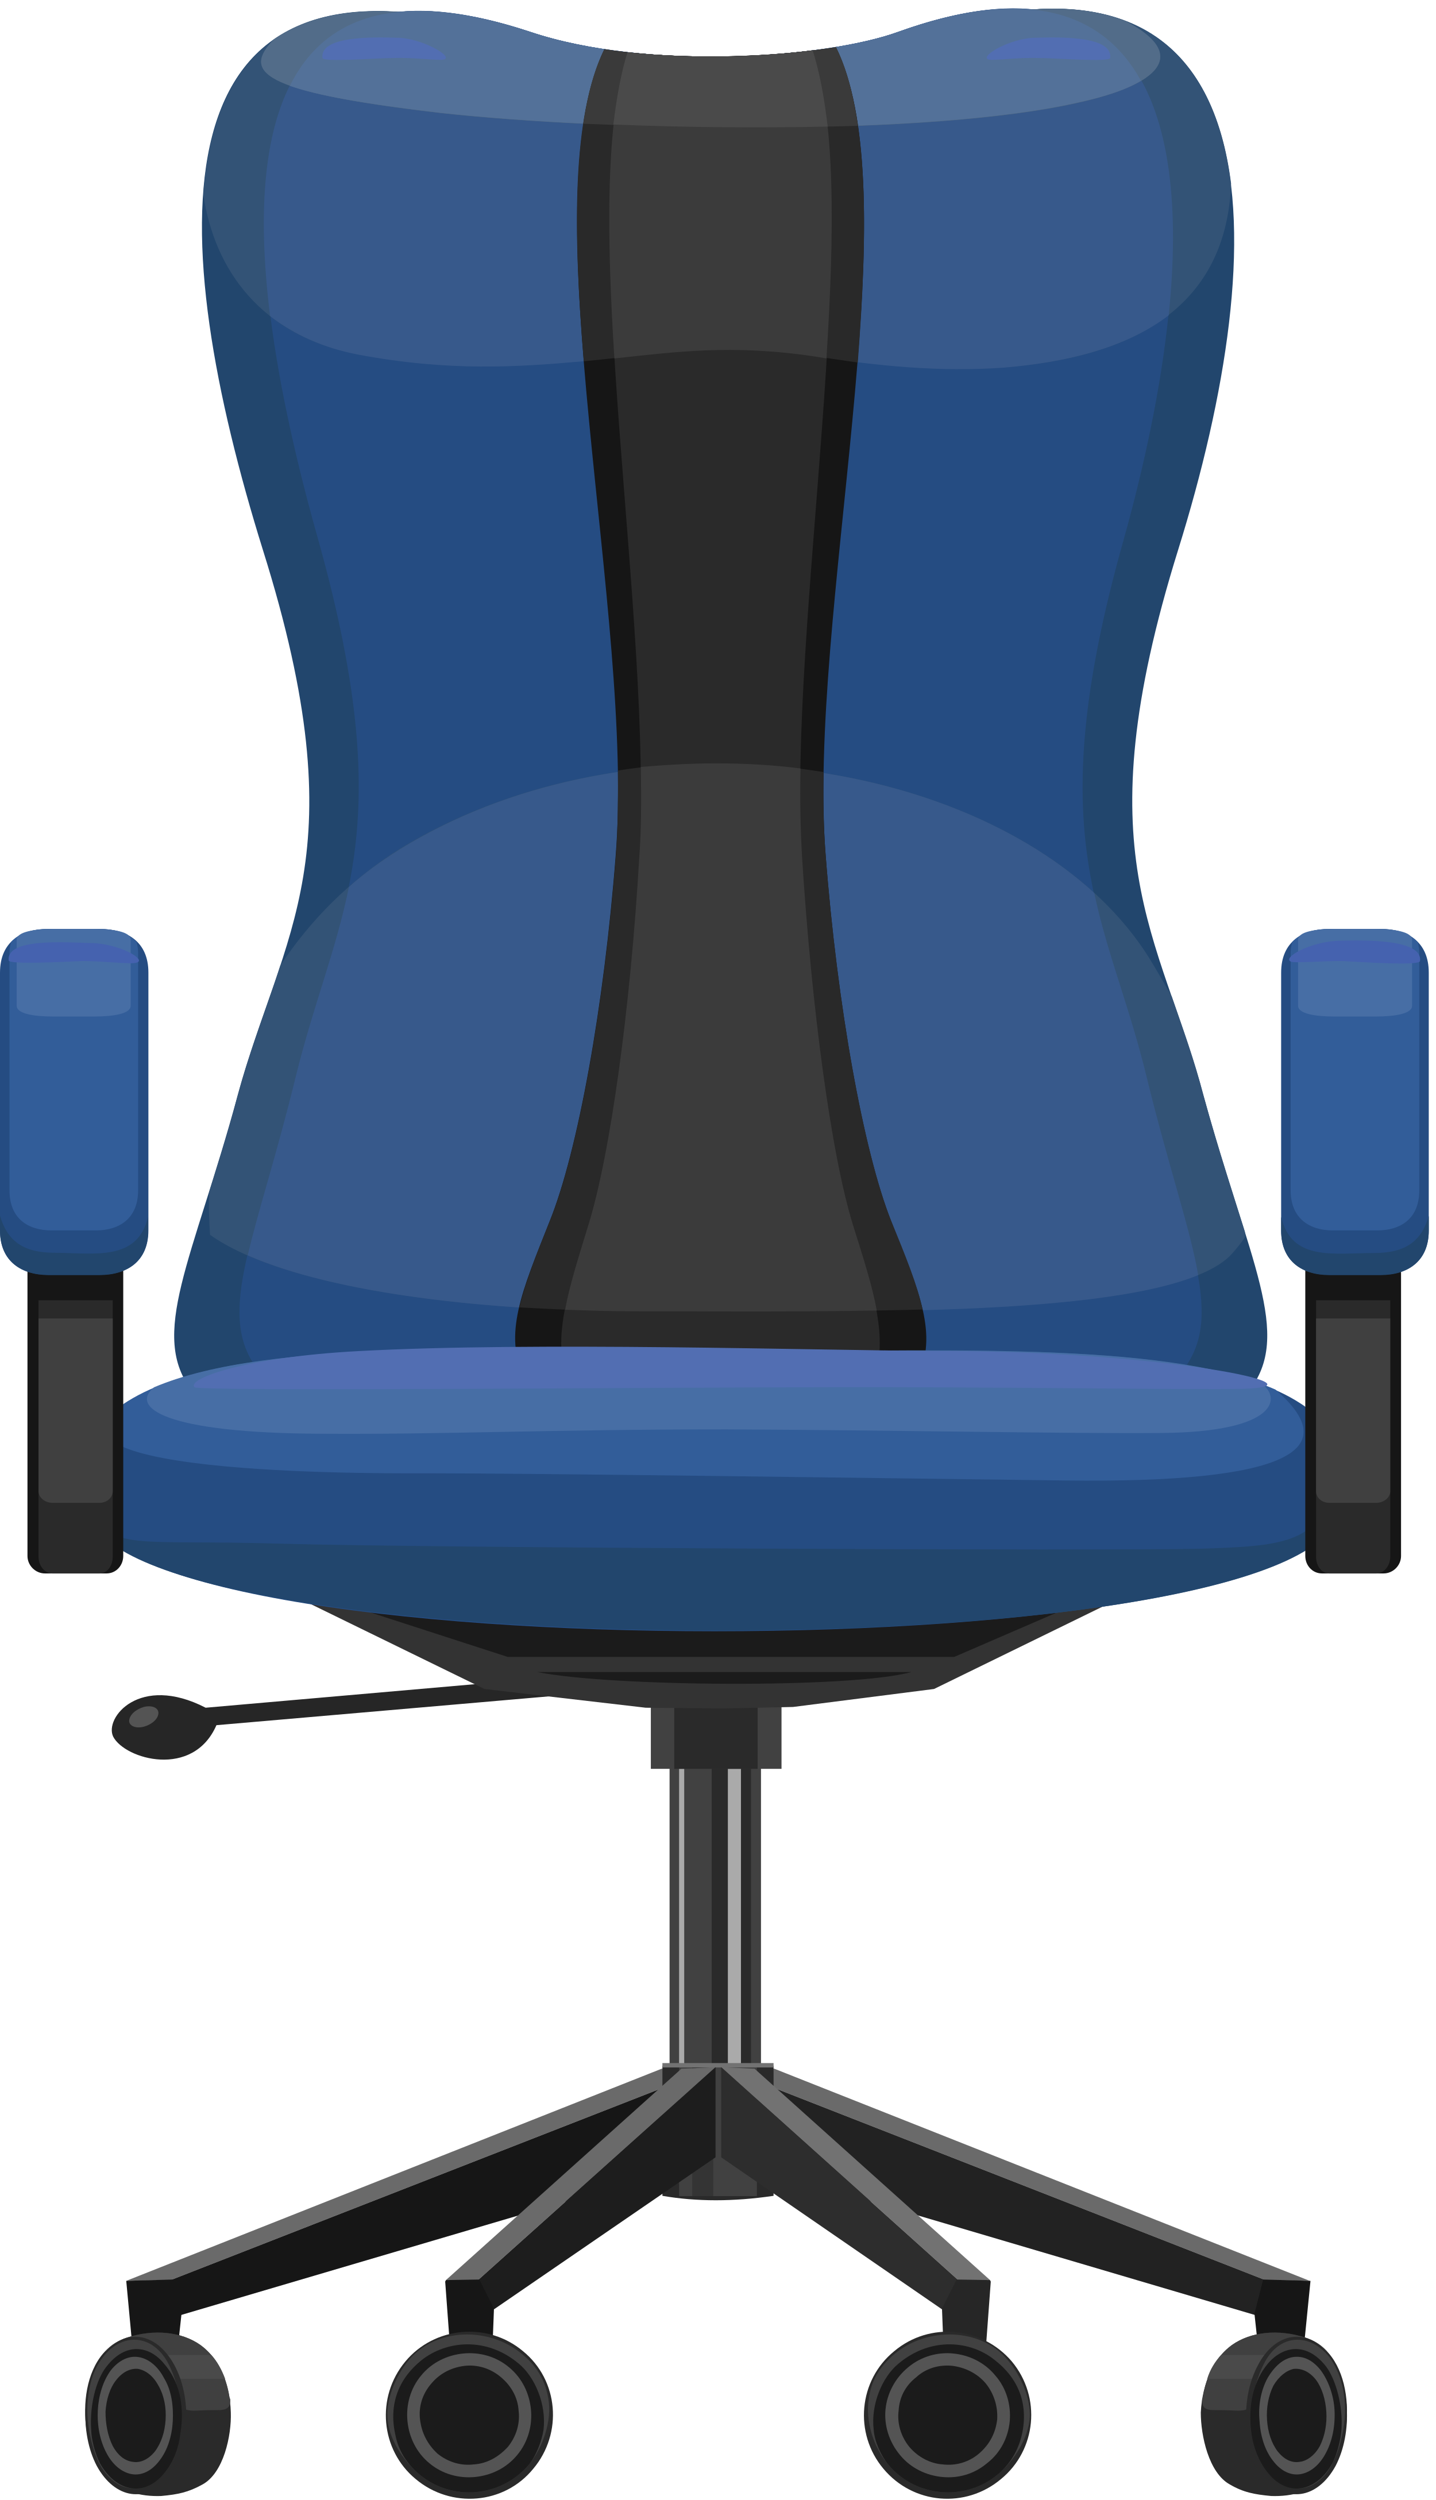 <svg width="108" height="188" viewBox="0 0 108 188" fill="none" xmlns="http://www.w3.org/2000/svg">
<g clip-path="url(#clip0_9_1224)">
<path fill-rule="evenodd" clip-rule="evenodd" d="M14.482 104.656C11.142 100.388 14.482 94.827 17.861 82.431C21.24 70.034 27.033 64.454 19.773 41.36C12.57 18.247 10.755 -5.677 37.962 2.452C47.906 5.406 63.257 4.421 69.378 2.452C96.315 -6.237 95.813 18.247 88.61 41.341C81.408 64.454 87.181 70.015 90.522 82.412C93.901 94.808 97.299 100.388 93.901 104.636C55.765 106.297 52.656 106.297 14.482 104.656Z" fill="#22466D"/>
<path fill-rule="evenodd" clip-rule="evenodd" d="M19.232 102.802C16.278 98.593 19.232 93.128 22.244 80.944C25.199 68.76 30.277 63.295 23.944 40.626C17.533 17.977 15.95 -5.523 39.874 2.394C48.66 5.348 62.157 4.364 67.563 2.394C91.275 -6.121 90.831 17.957 84.498 40.626C78.106 63.295 83.184 68.76 86.197 80.944C89.151 93.128 92.105 98.593 89.151 102.802C55.553 104.385 52.83 104.385 19.232 102.802Z" fill="#254C82"/>
<path fill-rule="evenodd" clip-rule="evenodd" d="M15.293 14.636C16.065 3.977 22.013 -2.298 37.962 2.452C47.906 5.406 63.257 4.422 69.378 2.452C84.883 -2.568 91.275 3.437 92.588 13.806C92.202 23.962 83.957 26.975 75.441 27.631C70.633 27.959 66.096 27.515 61.23 26.762C53.911 25.662 49.316 26.646 43.851 27.148C38.889 27.593 33.791 27.921 27.033 26.666C19.618 25.295 16.123 20.274 15.293 14.636Z" fill="#335376"/>
<path fill-rule="evenodd" clip-rule="evenodd" d="M20.314 23.769C18.363 8.09 22.013 -3.553 39.874 2.394C48.659 5.348 62.157 4.364 67.563 2.394C85.27 -3.997 89.537 7.859 87.896 23.712C84.613 26.222 80.076 27.264 75.441 27.651C70.633 27.979 66.096 27.535 61.23 26.782C53.912 25.681 49.316 26.666 43.851 27.168C38.889 27.612 33.791 27.94 27.033 26.685C24.253 26.164 22.071 25.121 20.314 23.769Z" fill="#37598B"/>
<path fill-rule="evenodd" clip-rule="evenodd" d="M20.603 2.954C24.214 0.502 29.717 -0 37.981 2.471C47.926 5.426 63.276 4.441 69.397 2.471C76.059 0.289 81.041 0.174 84.69 1.602C89.556 4.171 87.046 6.41 81.08 7.723C69.764 10.292 45.956 9.905 33.115 8.496C19.29 6.874 18.305 5.348 20.603 2.954Z" fill="#44607F"/>
<path fill-rule="evenodd" clip-rule="evenodd" d="M21.8 6.449C24.426 1.197 29.929 -0.869 39.873 2.394C48.659 5.348 62.156 4.364 67.563 2.394C77.295 -1.101 82.972 0.927 85.81 6.063C84.767 6.719 83.126 7.26 81.06 7.704C69.745 10.272 45.937 9.886 33.096 8.476C27.323 7.801 23.808 7.163 21.8 6.449Z" fill="#466592"/>
<path fill-rule="evenodd" clip-rule="evenodd" d="M20.603 2.954C24.214 0.502 29.775 -0 37.981 2.471C47.926 5.426 63.277 4.441 69.398 2.471C76.059 0.289 81.041 0.174 84.691 1.602C89.556 4.171 87.046 6.41 81.08 7.723C69.764 10.292 45.956 9.905 33.116 8.496C19.232 6.874 18.305 5.348 20.603 2.954Z" fill="#526C89"/>
<path fill-rule="evenodd" clip-rule="evenodd" d="M21.8 6.449C24.426 1.197 29.929 -0.869 39.873 2.394C48.659 5.348 62.156 4.364 67.563 2.394C77.295 -1.101 82.972 0.927 85.81 6.063C84.767 6.719 83.126 7.26 81.06 7.704C69.745 10.272 45.937 9.886 33.096 8.476C27.323 7.801 23.808 7.163 21.8 6.449Z" fill="#537199"/>
<path fill-rule="evenodd" clip-rule="evenodd" d="M15.737 89.633C16.393 87.509 17.166 85.153 17.861 82.431C18.846 78.762 20.101 75.711 21.085 72.603C23.325 69.223 26.28 66.211 30.045 63.855C48.833 52.328 77.237 57.348 86.428 72.043C87.027 73.027 87.567 73.954 88.127 74.939C88.938 77.295 89.826 79.689 90.522 82.431C91.661 86.524 92.761 89.865 93.63 92.645V93.032C93.36 93.476 93.032 93.843 92.704 94.229C88.34 99.307 63.044 98.593 47.636 98.593C35.008 98.593 21.298 96.797 15.795 92.858C15.737 91.835 15.679 90.734 15.737 89.633Z" fill="#335376"/>
<path fill-rule="evenodd" clip-rule="evenodd" d="M18.634 94.403C19.406 91.062 20.816 86.814 22.244 80.963C23.557 75.615 25.257 71.521 26.241 66.713C27.381 65.671 28.694 64.744 30.065 63.875C46.555 53.718 70.537 56.383 82.296 67.157C83.281 71.791 84.98 75.788 86.235 80.983C87.876 87.702 89.518 92.394 90.116 95.889C82.142 99.172 61.172 98.612 47.675 98.612C36.823 98.593 25.179 97.299 18.634 94.403Z" fill="#37598B"/>
<path fill-rule="evenodd" clip-rule="evenodd" d="M45.454 3.707C51.363 4.576 58.025 4.306 62.871 3.553C68.606 15.293 60.689 46.38 62.099 64.357C62.968 75.615 64.937 86.582 67.023 91.834C69.147 97.183 70.576 100.311 68.992 103.69C57.793 104.134 50.59 104.134 39.43 103.69C37.846 100.311 39.217 97.183 41.341 91.834C43.465 86.582 45.435 75.615 46.304 64.357C47.752 46.38 39.816 15.505 45.454 3.707Z" fill="#161616"/>
<path fill-rule="evenodd" clip-rule="evenodd" d="M47.192 3.939C51.942 4.422 57.02 4.325 61.114 3.784C65.15 16.084 59.26 46.67 60.303 64.473C61.017 75.788 62.485 86.814 64.126 92.124C65.767 97.376 66.81 100.543 65.71 103.806C57.349 104.076 51.015 104.076 42.654 103.806C41.554 100.524 42.654 97.357 44.238 92.124C45.879 86.833 47.404 75.788 48.061 64.473C49.161 46.593 43.272 16.22 47.192 3.939Z" fill="#2A2A2A"/>
<path fill-rule="evenodd" clip-rule="evenodd" d="M61.944 58.063C61.886 60.303 61.944 62.369 62.099 64.338C62.968 75.595 64.937 86.563 67.023 91.815C68.123 94.499 68.992 96.623 69.379 98.477C61.886 98.689 53.97 98.593 47.636 98.593C44.798 98.593 41.901 98.477 39.063 98.322C39.507 96.469 40.318 94.383 41.361 91.815C43.485 86.563 45.454 75.595 46.323 64.338C46.478 62.369 46.478 60.187 46.478 57.947C48.834 57.561 51.286 57.406 53.796 57.406C56.596 57.406 59.318 57.638 61.944 58.063Z" fill="#292929"/>
<path fill-rule="evenodd" clip-rule="evenodd" d="M60.207 57.792C60.149 60.148 60.207 62.388 60.322 64.454C61.037 75.769 62.504 86.795 64.146 92.105C64.957 94.673 65.613 96.739 65.941 98.554C59.492 98.67 53.004 98.612 47.636 98.612C45.937 98.612 44.199 98.554 42.5 98.496C42.828 96.7 43.485 94.615 44.257 92.105C45.898 86.814 47.424 75.769 48.08 64.454C48.235 62.369 48.235 60.09 48.196 57.676C50.05 57.522 51.904 57.406 53.815 57.406C55.997 57.406 58.121 57.522 60.207 57.792Z" fill="#3B3B3B"/>
<path fill-rule="evenodd" clip-rule="evenodd" d="M45.454 3.707C51.363 4.576 58.024 4.306 62.871 3.553C65.381 8.631 65.265 17.475 64.512 27.264C63.412 27.11 62.33 26.936 61.23 26.782C53.969 25.681 49.316 26.666 43.909 27.168C43.098 17.475 42.982 8.785 45.454 3.707Z" fill="#292929"/>
<path fill-rule="evenodd" clip-rule="evenodd" d="M47.192 3.939C51.942 4.422 57.02 4.325 61.114 3.784C62.871 9.036 62.755 17.494 62.157 26.955L61.23 26.801C54.993 25.874 50.745 26.473 46.207 26.955C45.609 17.532 45.551 9.114 47.192 3.939Z" fill="#3B3B3B"/>
<path fill-rule="evenodd" clip-rule="evenodd" d="M45.454 3.707C51.363 4.576 58.025 4.306 62.871 3.553C63.682 5.136 64.184 7.163 64.512 9.461C57.735 9.674 50.417 9.577 43.871 9.307C44.199 7.106 44.682 5.252 45.454 3.707Z" fill="#3A3A3A"/>
<path fill-rule="evenodd" clip-rule="evenodd" d="M47.192 3.939C51.942 4.422 57.02 4.325 61.114 3.784C61.654 5.426 61.983 7.337 62.253 9.519C56.904 9.635 51.324 9.577 46.13 9.365C46.381 7.318 46.709 5.464 47.192 3.939Z" fill="#4A4A4A"/>
<path fill-rule="evenodd" clip-rule="evenodd" d="M15.467 128.425L53.66 125.085L54.143 126.456L16.278 129.738C14.521 133.774 9.404 132.307 8.516 130.607C7.82 129.198 10.485 125.857 15.467 128.425Z" fill="#262626"/>
<path fill-rule="evenodd" clip-rule="evenodd" d="M10.813 128.368C11.412 128.213 11.914 128.425 11.914 128.812C11.914 129.256 11.431 129.681 10.813 129.854C10.215 130.009 9.713 129.796 9.713 129.41C9.732 128.966 10.215 128.541 10.813 128.368Z" fill="#545454"/>
<path d="M57.233 130.607H50.358V161.309H57.233V130.607Z" fill="#414141"/>
<path d="M56.48 131.052H53.525V161.309H56.48V131.052Z" fill="#2A2A2A"/>
<path d="M55.727 131.109H54.742V161.309H55.727V131.109Z" fill="#AAAAAA"/>
<path d="M51.459 131.109H51.073V161.309H51.459V131.109Z" fill="#AAAAAA"/>
<path fill-rule="evenodd" clip-rule="evenodd" d="M58.777 127.344V133.021H48.949V127.402C49.219 126.533 51.13 126.031 53.814 126.031C56.421 126.031 58.294 126.301 58.777 127.344Z" fill="#414141"/>
<path fill-rule="evenodd" clip-rule="evenodd" d="M56.982 126.244V133.021H50.706V126.301C51.517 126.147 52.618 126.031 53.815 126.031C55.07 126.031 56.151 126.07 56.982 126.244Z" fill="#2A2A2A"/>
<path fill-rule="evenodd" clip-rule="evenodd" d="M83.802 120.393L70.247 127.016L59.646 128.368L54.298 128.483L48.563 128.425L36.437 127.016L22.882 120.393H83.802Z" fill="#333333"/>
<path fill-rule="evenodd" clip-rule="evenodd" d="M81.504 120.393L71.773 124.602H38.175L25.179 120.393H81.504ZM68.548 125.741C64.01 126.997 45.821 126.842 40.414 125.741H68.548Z" fill="#1B1B1B"/>
<path fill-rule="evenodd" clip-rule="evenodd" d="M100.736 113.248C100.736 125.819 6.719 125.819 6.719 113.248C6.719 110.68 6.932 107.012 9.616 105.39C17.533 100.466 36.224 101.624 53.815 101.682C71.347 101.682 90.251 100.582 97.84 105.563C100.408 107.185 100.736 110.719 100.736 113.248Z" fill="#254C82"/>
<path fill-rule="evenodd" clip-rule="evenodd" d="M9.616 105.37C17.533 100.446 36.224 101.605 53.815 101.663C70.034 101.663 87.355 100.736 95.928 104.501C101.18 109.039 96.913 111.549 80.133 111.337C63.411 111.124 40.086 110.796 32.343 110.796C30.914 110.777 0.154 111.221 9.616 105.37Z" fill="#325D99"/>
<path fill-rule="evenodd" clip-rule="evenodd" d="M11.585 104.328C20.332 100.62 37.537 101.605 53.815 101.644C69.32 101.644 85.887 100.833 94.789 103.999C96.372 104.984 96.314 107.707 87.258 107.765C80.056 107.822 67.756 107.552 54.645 107.494C40.993 107.494 33.772 107.88 24.272 107.822C12.242 107.784 9.77 105.814 11.585 104.328Z" fill="#476EA5"/>
<path fill-rule="evenodd" clip-rule="evenodd" d="M100.736 113.248C100.736 125.915 7.164 125.49 6.719 113.519C8.573 116.685 10.099 115.759 21.086 116.087C32.111 116.415 83.532 116.627 90.135 116.473C96.797 116.261 99.423 116.087 100.62 110.951C100.736 111.665 100.736 112.476 100.736 113.248Z" fill="#22466D"/>
<path fill-rule="evenodd" clip-rule="evenodd" d="M98.555 171.524H98.497L58.237 155.574L54.24 155.458L95.156 171.466L98.555 171.524Z" fill="#6A6A6A"/>
<path fill-rule="evenodd" clip-rule="evenodd" d="M94.77 174.208L54.24 162.236V155.458L95.156 171.466L94.77 174.208Z" fill="#222222"/>
<path fill-rule="evenodd" clip-rule="evenodd" d="M98.555 171.524V171.582L97.956 177.587L94.77 177.915L94.346 173.995L95.002 171.427L98.555 171.524Z" fill="#161616"/>
<path fill-rule="evenodd" clip-rule="evenodd" d="M9.5 171.524L49.76 155.574L53.815 155.458L12.841 171.466L9.5 171.524Z" fill="#6A6A6A"/>
<path fill-rule="evenodd" clip-rule="evenodd" d="M13.227 174.208L53.815 162.236V155.458L12.841 171.466L13.227 174.208Z" fill="#161616"/>
<path fill-rule="evenodd" clip-rule="evenodd" d="M9.5 171.524V171.582L10.06 177.587L13.227 177.915L13.652 173.995L12.995 171.427L9.5 171.524Z" fill="#161616"/>
<path fill-rule="evenodd" clip-rule="evenodd" d="M49.819 155.362H58.179V165.132C55.167 165.576 52.387 165.576 49.819 165.132V155.362Z" fill="#2A2A2A"/>
<path d="M56.924 155.42H51.073V165.152H56.924V155.42Z" fill="#414141"/>
<path d="M53.642 155.42H52.058V165.152H53.642V155.42Z" fill="#343434"/>
<path d="M58.179 155.149H49.819V155.478H58.179V155.149Z" fill="#727272"/>
<path fill-rule="evenodd" clip-rule="evenodd" d="M33.541 171.466L51.247 155.574L53.815 155.458L35.954 171.466H33.541Z" fill="#6A6A6A"/>
<path fill-rule="evenodd" clip-rule="evenodd" d="M37.151 173.667L53.815 162.236V155.458L35.954 171.466L37.151 173.667Z" fill="#1D1D1D"/>
<path fill-rule="evenodd" clip-rule="evenodd" d="M33.54 171.466L33.482 171.582L33.926 177.587L36.977 178.147L37.151 173.609L36.05 171.427L33.54 171.466Z" fill="#161616"/>
<path fill-rule="evenodd" clip-rule="evenodd" d="M74.457 171.466L56.75 155.574L54.24 155.458L72.063 171.466H74.457Z" fill="#727272"/>
<path fill-rule="evenodd" clip-rule="evenodd" d="M70.846 173.667L54.24 162.236V155.458L72.063 171.466L70.846 173.667Z" fill="#2D2D2D"/>
<path fill-rule="evenodd" clip-rule="evenodd" d="M74.457 171.466L74.515 171.582L74.071 177.587L71.02 178.147L70.846 173.609L71.947 171.427L74.457 171.466Z" fill="#262626"/>
<path fill-rule="evenodd" clip-rule="evenodd" d="M9.558 175.791C5.619 177.046 5.793 183.495 7.762 186.006C8.863 187.377 10.601 187.763 12.126 187.705C13.382 187.589 14.154 187.434 15.235 186.836C16.819 185.967 17.417 183.167 17.359 181.429C17.301 179.189 16.432 177.336 15.061 176.351C13.652 175.347 11.586 175.134 9.558 175.791Z" fill="#2A2A2A"/>
<path fill-rule="evenodd" clip-rule="evenodd" d="M9.558 175.791C8.902 176.003 8.361 176.332 7.917 176.834L8.728 176.776C11.412 176.988 12.88 177.818 13.536 180.715C13.748 181.487 14.733 181.255 15.563 181.255C16.49 181.198 17.359 181.468 17.321 180.445L17.263 180.29C16.992 178.533 16.22 177.181 15.081 176.351C13.652 175.347 11.586 175.134 9.558 175.791Z" fill="#404040"/>
<path fill-rule="evenodd" clip-rule="evenodd" d="M10.987 177.316C11.76 177.645 12.358 178.185 12.841 178.9H16.934C16.664 178.185 16.336 177.587 15.892 177.104H10.987V177.316Z" fill="#4A4A4A"/>
<path fill-rule="evenodd" clip-rule="evenodd" d="M13.111 177.857C11.74 175.347 9.404 175.019 7.762 177.085C6.179 179.17 5.967 182.935 7.28 185.446C8.651 187.956 11.045 188.284 12.628 186.218C14.25 184.094 14.482 180.387 13.111 177.857Z" fill="#2A2A2A"/>
<path fill-rule="evenodd" clip-rule="evenodd" d="M12.667 177.761C11.47 175.463 9.114 175.405 7.704 177.316C7.048 178.185 6.72 179.228 6.604 180.483C6.449 182.009 6.816 183.862 7.415 185.175C8.612 187.473 10.755 187.801 12.165 185.832C12.937 184.847 13.536 183.264 13.594 181.738C13.652 180.425 13.227 178.842 12.667 177.761Z" fill="#414141"/>
<path fill-rule="evenodd" clip-rule="evenodd" d="M7.492 185.195C8.747 187.492 10.987 187.821 12.455 185.851C13.053 185.079 13.439 184.094 13.555 183.071C13.941 180.773 13.401 178.977 12.358 177.78C11.258 176.409 9.462 176.081 7.994 177.992C7.222 178.977 6.739 180.889 6.855 182.684C6.874 183.495 7.164 184.538 7.492 185.195Z" fill="#1B1B1B"/>
<path d="M12.339 178.842C11.856 177.915 11.142 177.374 10.427 177.259C9.713 177.143 8.96 177.471 8.342 178.243C7.743 179.054 7.415 180.155 7.357 181.256C7.299 182.395 7.511 183.553 8.013 184.48C8.496 185.407 9.211 185.948 9.925 186.064C10.639 186.179 11.393 185.851 12.011 185.021C12.609 184.248 12.937 183.167 12.995 182.067C13.053 180.927 12.899 179.769 12.339 178.842ZM10.389 178.147C10.987 178.263 11.528 178.687 11.914 179.402C12.358 180.174 12.512 181.101 12.455 181.97C12.397 182.897 12.126 183.727 11.644 184.364C11.161 184.963 10.543 185.233 10.002 185.137C9.404 185.079 8.863 184.654 8.477 183.939C8.091 183.167 7.936 182.24 7.936 181.371C7.994 180.445 8.264 179.576 8.747 178.977C9.23 178.359 9.829 178.089 10.389 178.147Z" fill="#545454"/>
<path fill-rule="evenodd" clip-rule="evenodd" d="M98.169 175.791C102.05 177.046 101.934 183.495 99.964 186.006C98.864 187.377 97.126 187.763 95.6 187.705C94.345 187.589 93.515 187.434 92.492 186.836C90.908 185.967 90.31 183.167 90.31 181.429C90.426 179.189 91.295 177.336 92.665 176.351C94.075 175.347 96.141 175.134 98.169 175.791Z" fill="#2A2A2A"/>
<path fill-rule="evenodd" clip-rule="evenodd" d="M98.168 175.791C98.825 176.003 99.366 176.332 99.81 176.834L98.999 176.776C96.315 176.988 94.847 177.818 94.133 180.715C93.978 181.487 92.993 181.255 92.163 181.255C91.178 181.198 90.368 181.468 90.406 180.445L90.464 180.29C90.734 178.533 91.507 177.181 92.646 176.351C94.075 175.347 96.141 175.134 98.168 175.791Z" fill="#404040"/>
<path fill-rule="evenodd" clip-rule="evenodd" d="M96.739 177.316C95.967 177.645 95.368 178.185 94.885 178.9H90.792C91.004 178.185 91.39 177.587 91.834 177.104H96.739V177.316Z" fill="#4A4A4A"/>
<path fill-rule="evenodd" clip-rule="evenodd" d="M94.615 177.857C95.928 175.347 98.323 175.019 99.964 177.085C101.547 179.17 101.76 182.935 100.447 185.446C99.076 187.956 96.681 188.284 95.098 186.218C93.476 184.094 93.244 180.387 94.615 177.857Z" fill="#2A2A2A"/>
<path fill-rule="evenodd" clip-rule="evenodd" d="M95.059 177.761C96.199 175.463 98.554 175.405 100.022 177.316C100.62 178.185 101.007 179.228 101.122 180.483C101.277 182.009 100.91 183.862 100.254 185.175C99.114 187.473 96.971 187.801 95.561 185.832C94.789 184.847 94.19 183.264 94.132 181.738C94.075 180.425 94.499 178.842 95.059 177.761Z" fill="#414141"/>
<path fill-rule="evenodd" clip-rule="evenodd" d="M100.234 185.195C98.979 187.492 96.739 187.821 95.272 185.851C94.673 185.079 94.287 184.094 94.132 183.071C93.804 180.773 94.345 178.977 95.33 177.78C96.469 176.409 98.284 176.081 99.751 177.992C100.466 178.977 101.007 180.889 100.891 182.684C100.833 183.495 100.562 184.538 100.234 185.195Z" fill="#1B1B1B"/>
<path d="M95.329 178.842C95.87 177.915 96.527 177.374 97.241 177.259C98.013 177.143 98.709 177.471 99.326 178.243C99.925 179.054 100.311 180.155 100.369 181.256C100.427 182.395 100.215 183.553 99.713 184.48C99.23 185.407 98.515 185.948 97.801 186.064C97.087 186.179 96.334 185.851 95.716 185.021C95.117 184.248 94.789 183.167 94.731 182.067C94.615 180.927 94.827 179.769 95.329 178.842ZM97.299 178.147C96.758 178.263 96.198 178.687 95.773 179.402C95.387 180.174 95.233 181.101 95.291 181.97C95.349 182.897 95.619 183.727 96.102 184.364C96.585 184.963 97.144 185.233 97.743 185.137C98.284 185.079 98.882 184.654 99.269 183.939C99.655 183.167 99.809 182.24 99.751 181.371C99.693 180.445 99.423 179.576 98.979 178.977C98.496 178.359 97.897 178.089 97.299 178.147Z" fill="#545454"/>
<path fill-rule="evenodd" clip-rule="evenodd" d="M76.097 177.587C73.857 174.961 69.918 174.575 67.254 176.814C64.57 178.996 64.203 182.993 66.443 185.658C68.683 188.342 72.622 188.67 75.286 186.43C77.951 184.248 78.337 180.271 76.097 177.587Z" fill="#2A2A2A"/>
<path fill-rule="evenodd" clip-rule="evenodd" d="M75.827 177.529C73.8 175.019 69.706 174.961 67.254 177.046C66.153 177.973 65.497 179.074 65.342 180.425C65.072 182.009 65.671 184.036 66.81 185.349C68.837 187.801 72.544 188.13 74.997 186.121C76.31 185.021 77.353 183.341 77.449 181.758C77.507 180.387 76.812 178.687 75.827 177.529Z" fill="#414141"/>
<path fill-rule="evenodd" clip-rule="evenodd" d="M66.81 185.349C68.837 187.801 72.545 188.13 74.997 186.121C75.982 185.31 76.58 184.268 76.851 183.109C77.391 180.715 76.522 178.803 74.823 177.49C73.028 176.023 70.015 175.694 67.563 177.761C66.366 178.745 65.478 180.811 65.709 182.723C65.767 183.592 66.269 184.693 66.81 185.349Z" fill="#1B1B1B"/>
<path d="M74.843 178.63C74.032 177.645 72.873 177.104 71.676 176.988C70.537 176.872 69.282 177.201 68.297 178.031C67.312 178.842 66.714 180 66.598 181.198C66.482 182.395 66.868 183.65 67.698 184.635C68.509 185.619 69.668 186.16 70.865 186.276C72.062 186.392 73.26 186.064 74.244 185.233C75.287 184.422 75.828 183.264 75.943 182.067C76.04 180.869 75.712 179.614 74.843 178.63ZM71.618 177.915C72.545 178.031 73.472 178.456 74.128 179.228C74.785 180.039 75.055 181.024 74.997 181.951C74.881 182.935 74.457 183.804 73.626 184.519C72.854 185.175 71.869 185.446 70.904 185.33C69.977 185.272 69.05 184.789 68.394 184.017C67.737 183.206 67.467 182.221 67.583 181.294C67.641 180.309 68.065 179.441 68.896 178.784C69.649 178.089 70.633 177.819 71.618 177.915Z" fill="#545454"/>
<path fill-rule="evenodd" clip-rule="evenodd" d="M30.489 177.587C32.671 174.961 36.668 174.575 39.333 176.814C42.017 178.996 42.345 182.993 40.105 185.658C37.923 188.342 33.926 188.67 31.262 186.43C28.616 184.248 28.249 180.271 30.489 177.587Z" fill="#2A2A2A"/>
<path fill-rule="evenodd" clip-rule="evenodd" d="M30.702 177.529C32.787 175.019 36.823 174.961 39.275 177.046C40.414 177.973 41.032 179.074 41.245 180.425C41.515 182.009 40.858 184.036 39.777 185.349C37.692 187.801 34.042 188.13 31.59 186.121C30.277 185.021 29.196 183.341 29.138 181.758C29.061 180.387 29.775 178.687 30.702 177.529Z" fill="#414141"/>
<path fill-rule="evenodd" clip-rule="evenodd" d="M39.777 185.349C37.692 187.801 34.042 188.13 31.59 186.121C30.605 185.31 29.949 184.268 29.736 183.109C29.196 180.715 30.064 178.803 31.706 177.49C33.559 176.023 36.572 175.694 39.024 177.761C40.221 178.745 41.109 180.811 40.878 182.723C40.742 183.592 40.318 184.693 39.777 185.349Z" fill="#1B1B1B"/>
<path d="M31.687 178.63C32.498 177.645 33.656 177.104 34.853 176.988C36.05 176.872 37.306 177.201 38.29 178.031C39.275 178.842 39.816 180 39.932 181.198C40.047 182.395 39.719 183.65 38.889 184.635C38.078 185.619 36.919 186.16 35.722 186.276C34.525 186.392 33.27 186.064 32.285 185.233C31.3 184.422 30.76 183.264 30.644 182.067C30.528 180.869 30.856 179.614 31.687 178.63ZM34.969 177.915C33.984 178.031 33.115 178.456 32.459 179.228C31.744 180.039 31.474 181.024 31.59 181.951C31.706 182.935 32.131 183.804 32.903 184.519C33.714 185.175 34.699 185.446 35.626 185.33C36.61 185.272 37.479 184.789 38.194 184.017C38.85 183.206 39.121 182.221 39.005 181.294C38.947 180.309 38.464 179.441 37.692 178.784C36.881 178.089 35.896 177.819 34.969 177.915Z" fill="#545454"/>
<path fill-rule="evenodd" clip-rule="evenodd" d="M3.379 77.353H8.013C8.728 77.353 9.269 77.951 9.269 78.666V117.014C9.269 117.728 8.728 118.327 8.013 118.327H3.379C2.665 118.327 2.066 117.728 2.066 117.014V78.666C2.085 77.951 2.684 77.353 3.379 77.353Z" fill="#161616"/>
<path fill-rule="evenodd" clip-rule="evenodd" d="M8.477 97.782V117.072C8.477 117.786 8.033 118.327 7.492 118.327H3.939C3.399 118.327 2.897 117.786 2.897 117.072V97.782H8.477Z" fill="#2A2A2A"/>
<path fill-rule="evenodd" clip-rule="evenodd" d="M8.477 99.153V112.148C8.477 112.631 8.033 113.017 7.492 113.017H3.939C3.399 113.017 2.897 112.631 2.897 112.148V99.153H8.477Z" fill="#404040"/>
<path fill-rule="evenodd" clip-rule="evenodd" d="M3.611 69.861H7.492C9.52 69.861 11.161 70.787 11.161 73.143V92.53C11.161 94.885 9.52 95.87 7.492 95.87H3.611C1.642 95.87 0 94.885 0 92.53V73.143C0 70.787 1.642 69.861 3.611 69.861Z" fill="#254C82"/>
<path fill-rule="evenodd" clip-rule="evenodd" d="M3.611 69.861H7.492C8.593 69.861 9.616 70.131 10.273 70.845C10.331 71.058 10.389 71.386 10.389 71.656V89.517C10.389 91.641 8.96 92.53 7.222 92.53H3.881C2.124 92.53 0.715 91.661 0.715 89.517V71.656C0.715 71.386 0.773 71.058 0.83 70.845C1.468 70.131 2.51 69.861 3.611 69.861Z" fill="#325D99"/>
<path fill-rule="evenodd" clip-rule="evenodd" d="M4.036 69.861H7.048C8.573 69.861 9.828 70.073 9.828 70.672V75.634C9.828 76.233 8.573 76.445 7.048 76.445H4.036C2.51 76.445 1.255 76.233 1.255 75.634V70.672C1.255 70.092 2.51 69.861 4.036 69.861Z" fill="#476EA5"/>
<path fill-rule="evenodd" clip-rule="evenodd" d="M11.142 91.506V92.549C11.142 94.905 9.501 95.889 7.473 95.889H3.611C1.642 95.87 0 94.885 0 92.53V91.429C0.541 93.283 1.7 94.21 4.094 94.21C7.106 94.229 10.331 94.885 11.142 91.506Z" fill="#22466D"/>
<path fill-rule="evenodd" clip-rule="evenodd" d="M104.058 77.353H99.424C98.709 77.353 98.169 77.951 98.169 78.666V117.014C98.169 117.728 98.709 118.327 99.424 118.327H104.058C104.772 118.327 105.371 117.728 105.371 117.014V78.666C105.371 77.951 104.772 77.353 104.058 77.353Z" fill="#161616"/>
<path fill-rule="evenodd" clip-rule="evenodd" d="M98.979 97.782V117.072C98.979 117.786 99.423 118.327 99.964 118.327H103.517C104.057 118.327 104.559 117.786 104.559 117.072V97.782H98.979Z" fill="#2A2A2A"/>
<path fill-rule="evenodd" clip-rule="evenodd" d="M98.979 99.153V112.148C98.979 112.631 99.423 113.017 99.964 113.017H103.517C104.057 113.017 104.559 112.631 104.559 112.148V99.153H98.979Z" fill="#404040"/>
<path fill-rule="evenodd" clip-rule="evenodd" d="M103.845 69.861H99.964C97.995 69.861 96.353 70.787 96.353 73.143V92.53C96.353 94.885 97.995 95.87 99.964 95.87H103.845C105.815 95.87 107.456 94.885 107.456 92.53V73.143C107.456 70.787 105.815 69.861 103.845 69.861Z" fill="#254C82"/>
<path fill-rule="evenodd" clip-rule="evenodd" d="M103.845 69.861H99.964C98.864 69.861 97.84 70.131 97.184 70.845C97.126 71.058 97.068 71.386 97.068 71.656V89.517C97.068 91.641 98.497 92.53 100.235 92.53H103.575C105.332 92.53 106.742 91.661 106.742 89.517V71.656C106.742 71.386 106.684 71.058 106.626 70.845C105.969 70.131 104.946 69.861 103.845 69.861Z" fill="#325D99"/>
<path fill-rule="evenodd" clip-rule="evenodd" d="M103.401 69.861H100.408C98.883 69.861 97.628 70.073 97.628 70.672V75.634C97.628 76.233 98.883 76.445 100.408 76.445H103.421C104.946 76.445 106.201 76.233 106.201 75.634V70.672C106.201 70.092 104.946 69.861 103.401 69.861Z" fill="#476EA5"/>
<path fill-rule="evenodd" clip-rule="evenodd" d="M96.353 91.506V92.549C96.353 94.905 97.995 95.889 99.964 95.889H103.845C105.815 95.889 107.456 94.905 107.456 92.549V91.448C106.915 93.302 105.757 94.229 103.363 94.229C100.35 94.229 97.126 94.885 96.353 91.506Z" fill="#22466D"/>
<path fill-rule="evenodd" clip-rule="evenodd" d="M78.126 4.364C76.542 4.306 74.785 4.576 74.36 4.479C73.588 4.267 76.001 2.838 77.913 2.838C79.825 2.78 83.706 2.722 83.493 4.364C83.416 4.692 79.323 4.364 78.126 4.364Z" fill="#526EB2"/>
<path fill-rule="evenodd" clip-rule="evenodd" d="M29.563 4.364C31.146 4.306 32.942 4.576 33.386 4.479C34.158 4.267 31.687 2.838 29.833 2.838C27.921 2.78 24.04 2.722 24.253 4.364C24.31 4.692 28.346 4.364 29.563 4.364Z" fill="#526EB2"/>
<path fill-rule="evenodd" clip-rule="evenodd" d="M6.179 72.274C7.936 72.274 9.848 72.544 10.273 72.39C11.084 72.178 8.96 70.961 6.893 70.922C4.866 70.865 0.444 70.536 0.657 72.236C0.714 72.544 4.866 72.332 6.179 72.274ZM100.949 72.274C99.192 72.274 97.608 72.429 97.126 72.332C96.314 72.062 98.554 70.807 100.678 70.749C102.764 70.691 107.012 70.633 106.799 72.274C106.742 72.66 102.262 72.332 100.949 72.274Z" fill="#4562AF"/>
<path fill-rule="evenodd" clip-rule="evenodd" d="M60.747 104.328C74.457 104.27 89.749 104.54 93.515 104.443C100.176 104.231 87.394 101.605 71 101.605C60.998 101.547 40.183 100.891 26.975 101.605C18.498 102.049 13.98 103.69 14.636 104.328C15.023 104.656 50.262 104.328 60.747 104.328Z" fill="#526EB2"/>
</g>
<defs>
<clipPath id="clip0_9_1224">
<rect width="107.456" height="187.28" fill="white" transform="translate(0 0.637)"/>
</clipPath>
</defs>
</svg>
